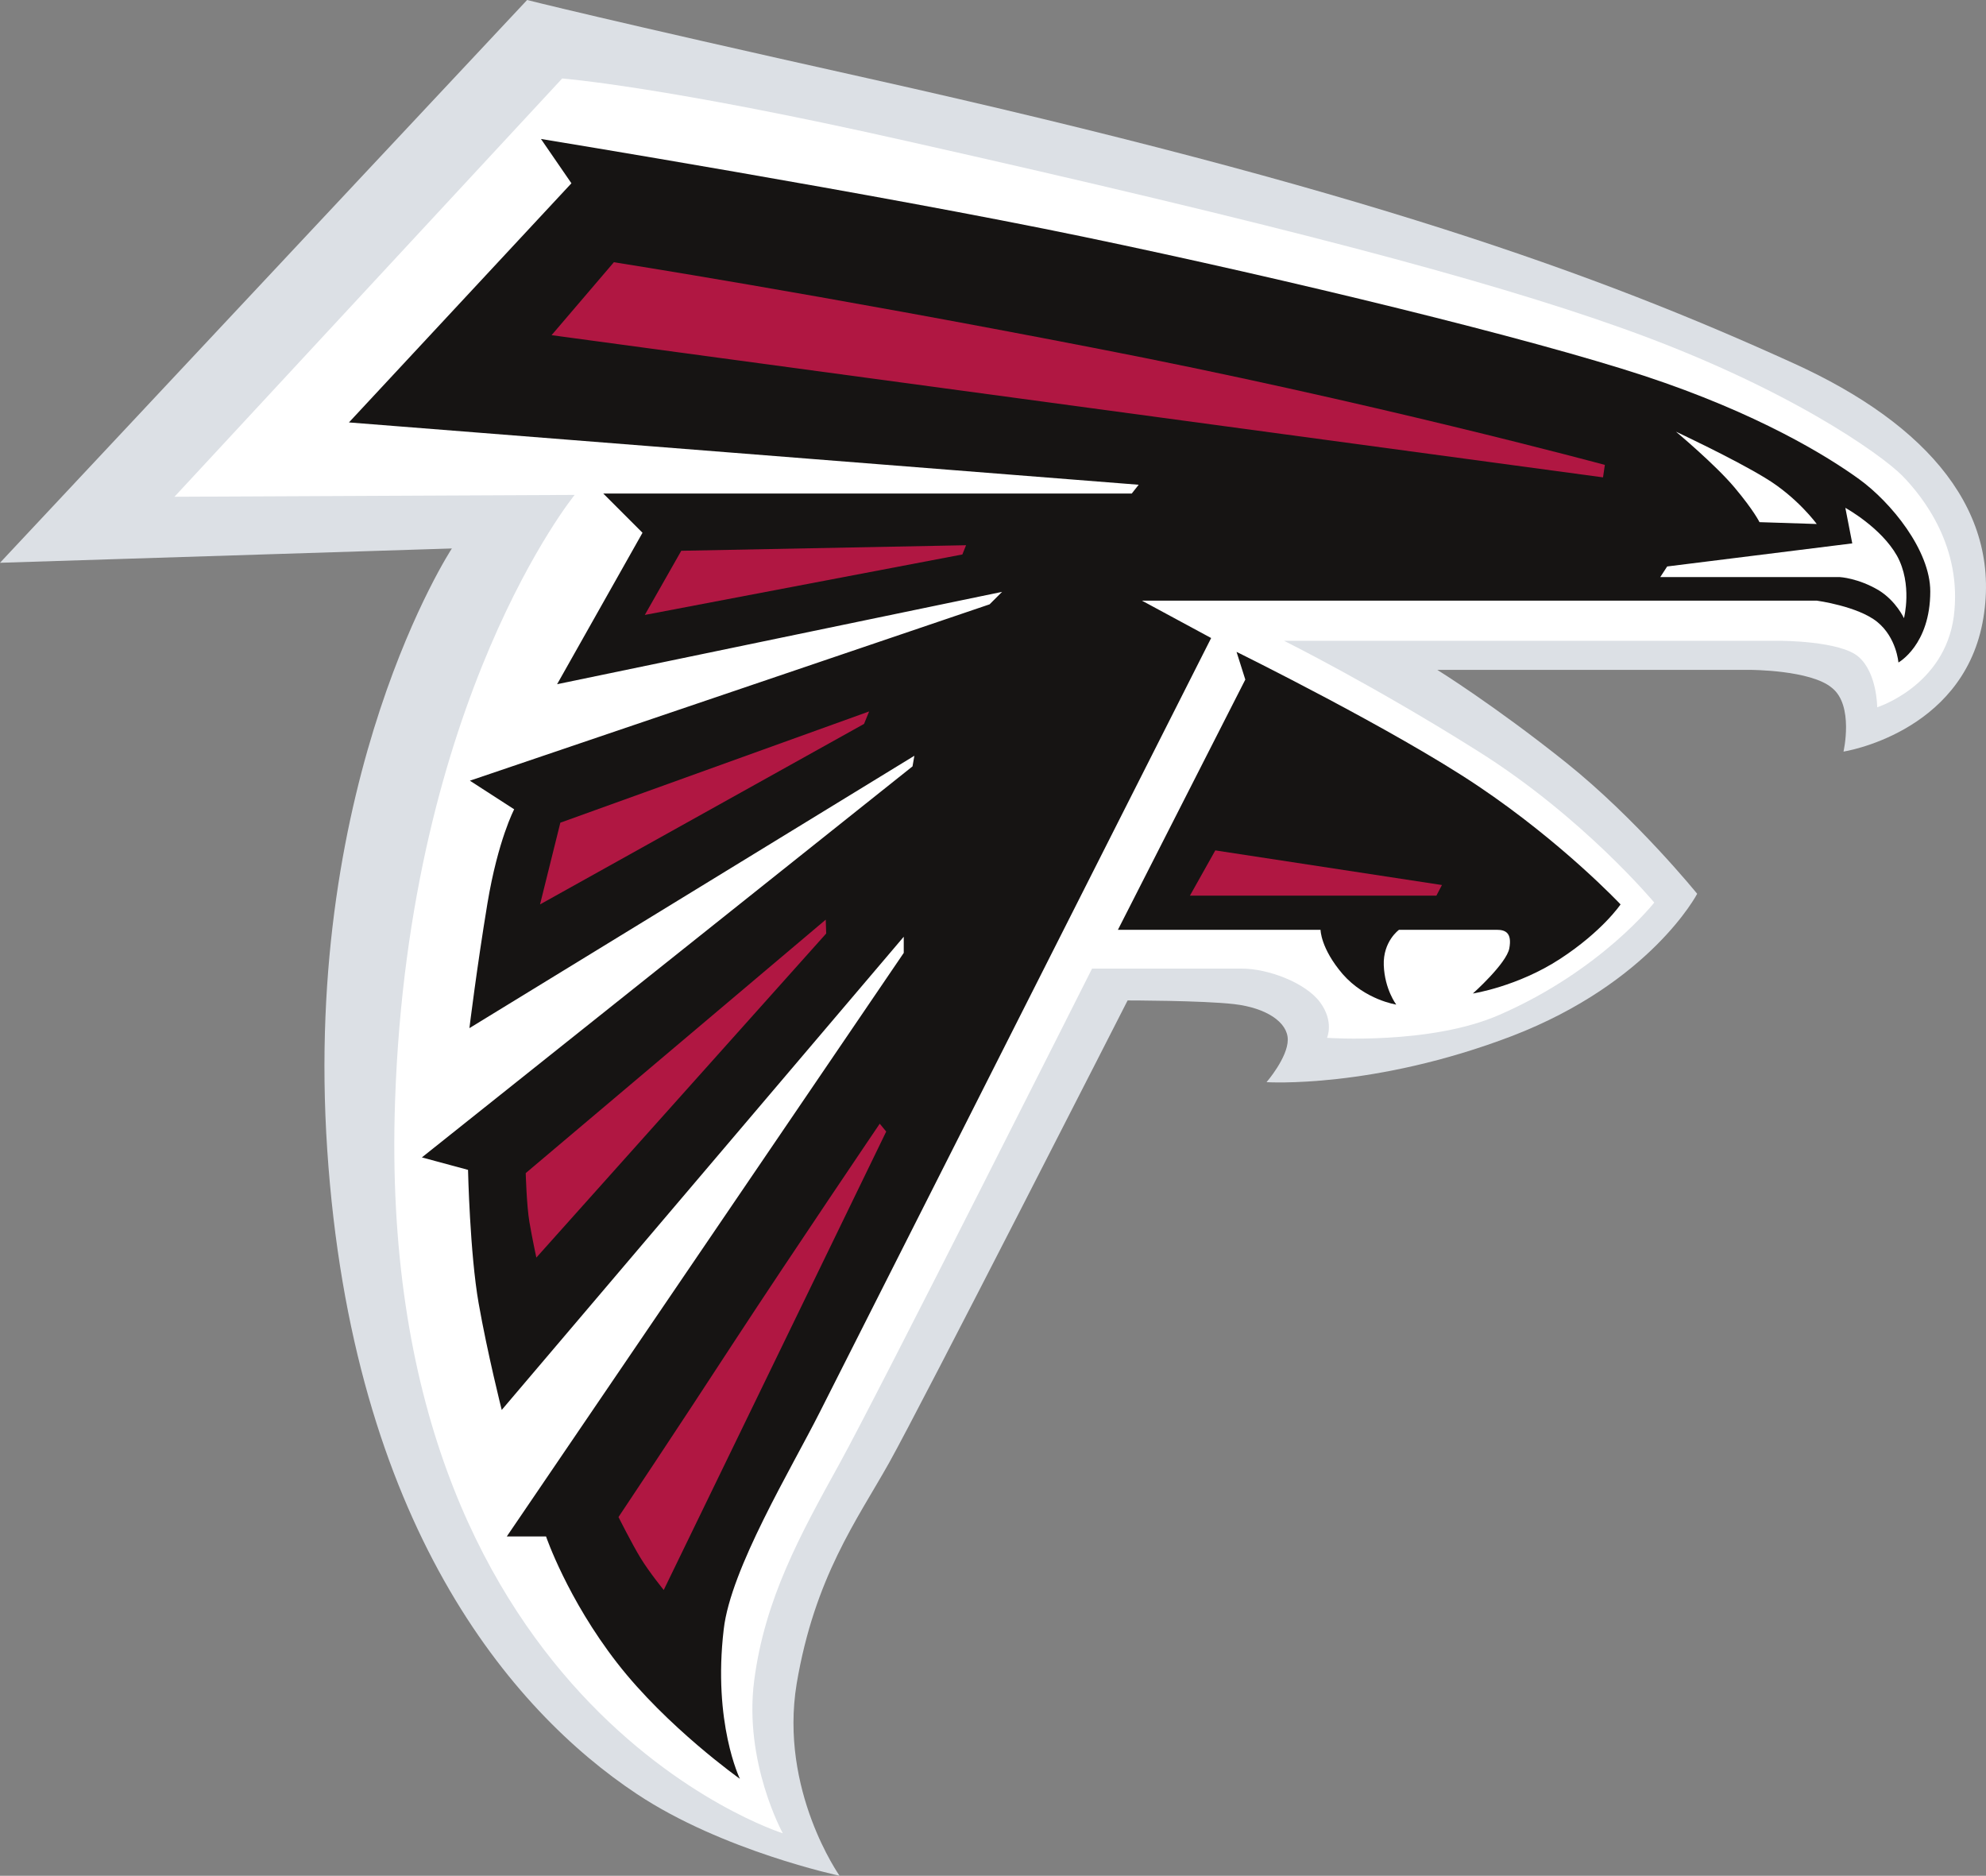 <?xml version="1.0" encoding="UTF-8" standalone="no"?>
<svg
   xmlns:dc="http://purl.org/dc/elements/1.1/"
   xmlns:cc="http://creativecommons.org/ns#"
   xmlns:rdf="http://www.w3.org/1999/02/22-rdf-syntax-ns#"
   xmlns:svg="http://www.w3.org/2000/svg"
   xmlns="http://www.w3.org/2000/svg"
   xmlns:sodipodi="http://sodipodi.sourceforge.net/DTD/sodipodi-0.dtd"
   xmlns:inkscape="http://www.inkscape.org/namespaces/inkscape"
   width="430.274"
   height="406.3"
   viewBox="0 0 430.274 406.3"
   id="svg2"
   version="1.1"
   inkscape:version="0.48.4 r9939"
   sodipodi:docname="atlanta-falcons.svg">
  <rect x="0" y="0" width="430.274" height="406.3" fill="#808080" stroke="none"/>
  <defs
     id="defs24" />
  <sodipodi:namedview
     pagecolor="#ffffff"
     bordercolor="#666666"
     borderopacity="1"
     objecttolerance="10"
     gridtolerance="10"
     guidetolerance="10"
     inkscape:pageopacity="0"
     inkscape:pageshadow="2"
     inkscape:window-width="640"
     inkscape:window-height="480"
     id="namedview22"
     showgrid="false"
     inkscape:zoom="0.4609375"
     inkscape:cx="214.6"
     inkscape:cy="199.6"
     inkscape:window-x="65"
     inkscape:window-y="24"
     inkscape:window-maximized="0"
     inkscape:current-layer="svg2" />
  <g
     id="g4"
     transform="translate(-41.4,-49.3)">
    <g
       id="g6">
      <path
         d="m 440.8,212.1 c 0,0 25.4,-3.9 30.1,-27.8 4.6,-23.9 -11.6,-43 -40.9,-56.3 -42.4,-19.3 -93.3,-37.8 -200.4,-61.7 -57.9,-12.9 -74,-17 -74,-17 l -114.2,121.9 97.9,-3.1 c 0,0 -32.4,49.3 -27,130.3 5.4,80.9 39.8,121.4 67.1,139.5 18.5,12.3 43.9,17.7 43.9,17.7 0,0 -13.1,-18.5 -9.3,-41.6 3.9,-23.1 13.1,-35.5 20,-47.8 6.9,-12.3 51.7,-100.2 51.7,-100.2 0,0 16.2,0 23.1,0.8 6.9,0.8 11.6,3.9 11.6,7.7 0,3.9 -4.6,9.2 -4.6,9.2 0,0 23.1,1.5 53.2,-10 30.1,-11.6 40.1,-30.8 40.1,-30.8 0,0 -13.1,-16.2 -28.5,-28.5 -15.4,-12.3 -27.8,-20 -27.8,-20 h 67.8 c 0,0 13.1,0 17.7,3.9 4.8,3.8 2.5,13.8 2.5,13.8 z"
         id="path8"
         inkscape:connector-curvature="0"
         style="fill:#dce0e5" />
      <path
         d="m 448.1,202.5 c 0,0 14.6,-4.6 16.6,-19.7 1.9,-15 -6.6,-25.8 -11.2,-30.5 -4.6,-4.6 -25.1,-19.3 -60.9,-32 C 363.1,109.8 318.2,97.9 237.6,79.8 185.3,68 163.2,66.3 163.2,66.3 l -84,90.6 86.7,-0.4 c 0,0 -35.9,44 -38.9,131.1 -4.6,131.1 84,158.8 84,158.8 0,0 -8.5,-15.4 -6.2,-33.1 2.3,-17.7 10,-31.6 18.5,-47 8.5,-15.4 54.7,-107.2 54.7,-107.2 h 32.4 c 5.8,0 13.9,3.1 17,7.3 3.1,4.2 1.5,7.7 1.5,7.7 0,0 22.4,1.6 37.4,-5 22,-9.6 33.5,-24.3 33.5,-24.3 0,0 -15.4,-18.5 -38.2,-32.8 -22.7,-14.3 -42,-23.9 -42,-23.9 h 107.5 c 0,0 13.1,0 17,3.5 4,3.5 4,10.9 4,10.9 z"
         id="path10"
         inkscape:connector-curvature="0"
         style="fill:#ffffff" />
      <path
         d="m 452.7,192.8 c 0,0 6.9,-3.8 6.9,-15.4 0,-8.9 -8.5,-19.3 -15.4,-24.3 -6.9,-5 -22,-14.3 -46.6,-22.4 C 372.9,122.6 320.9,109.9 276.2,100.6 231.5,91.3 158.6,79.4 158.6,79.4 l 6.6,9.6 -48.2,51.8 171.1,13.5 -1.5,1.9 H 172.1 l 8.5,8.5 -18.5,32.8 96.4,-20 -2.7,2.7 -112.6,38.2 9.6,6.2 c 0,0 -3.5,6.6 -5.8,20.4 -2.3,13.9 -3.9,27 -3.9,27 l 96.4,-59 -0.4,2.3 -106.3,84.7 10,2.7 c 0,0 0.4,18.1 2.3,28.9 1.9,10.8 5,23.1 5,23.1 l 87.1,-102.5 v 3.5 l -86,126.4 h 8.5 c 0,0 4.6,13.5 15.4,27.4 10.8,13.9 26.6,25.1 26.6,25.1 0,0 -5.9,-12.1 -3.5,-32.4 1.5,-13.1 14.6,-34.7 20.8,-47 6.2,-12.3 84.8,-167.7 84.8,-167.7 l -15,-8.1 H 435 c 0,0 8.9,1.2 13.1,4.6 4.2,3.4 4.6,8.8 4.6,8.8 z"
         id="path12"
         inkscape:connector-curvature="0"
         style="fill:#161413" />
      <path
         d="m 453.9,183.2 c 0,0 1.9,-7.3 -1.5,-13.5 -3.5,-6.2 -11.2,-10.4 -11.2,-10.4 l 1.5,7.7 -40.1,5 -1.5,2.3 H 440 c 0,0 4,0.2 8.5,2.9 3.7,2.3 5.4,6 5.4,6 z M 435,162.8 c 0,0 -4.2,-5.8 -11.2,-10 -6.9,-4.2 -19.3,-10 -19.3,-10 0,0 8.5,7.1 12.7,12.1 4.2,5 5.4,7.5 5.4,7.5 l 12.4,0.4 z"
         id="path14"
         inkscape:connector-curvature="0"
         style="fill:#ffffff" />
      <path
         d="m 389.1,150 c 0,0 -51.4,-13.9 -111,-25.4 C 218.4,113 174.4,106.1 174.4,106.1 l -13.5,15.8 227.8,30.8 0.4,-2.7 z m -138.4,17.4 -61.7,1.2 -7.9,13.9 68.8,-13.1 0.8,-2 z m -21,36 -66.9,24.1 -4.4,17.7 70.2,-39.1 1.1,-2.7 z m -9.4,45.1 -65,54.9 c 0,0 0.2,7.1 0.8,10.6 0.6,3.5 1.5,7.7 1.5,7.7 l 62.8,-70.2 -0.1,-3 z m 11.7,44.2 c 0,0 -18.7,27.6 -31.4,47 -12.7,19.5 -25.2,38.2 -25.2,38.2 0,0 2.9,5.8 4.8,8.9 1.9,3.1 5,6.9 5,6.9 l 48.2,-99.3 -1.4,-1.7 z"
         id="path16"
         inkscape:connector-curvature="0"
         style="fill:#b01742" />
      <path
         d="m 309.3,190.5 c 0,0 34.1,16.8 52.4,29.1 18.3,12.3 30.8,25.6 30.8,25.6 0,0 -3.9,5.8 -13.1,11.8 -9.2,6 -18.9,7.5 -18.9,7.5 0,0 7.3,-6.5 7.9,-9.8 0.6,-3.3 -0.8,-4 -2.7,-4 h -21.2 c 0,0 -3.5,2.5 -3.3,7.7 0.2,5.2 2.7,8.5 2.7,8.5 0,0 -6.7,-1 -11.6,-6.6 -4.8,-5.6 -4.8,-9.6 -4.8,-9.6 h -43.9 l 27.6,-54.2 -1.9,-6 z"
         id="path18"
         inkscape:connector-curvature="0"
         style="fill:#161413" />
      <path
         d="m 304.7,233.5 49.1,7.5 -1.2,2.3 h -53.4 l 5.5,-9.8 z"
         id="path20"
         inkscape:connector-curvature="0"
         style="fill:#b01742" />
    </g>
  </g>
</svg>
